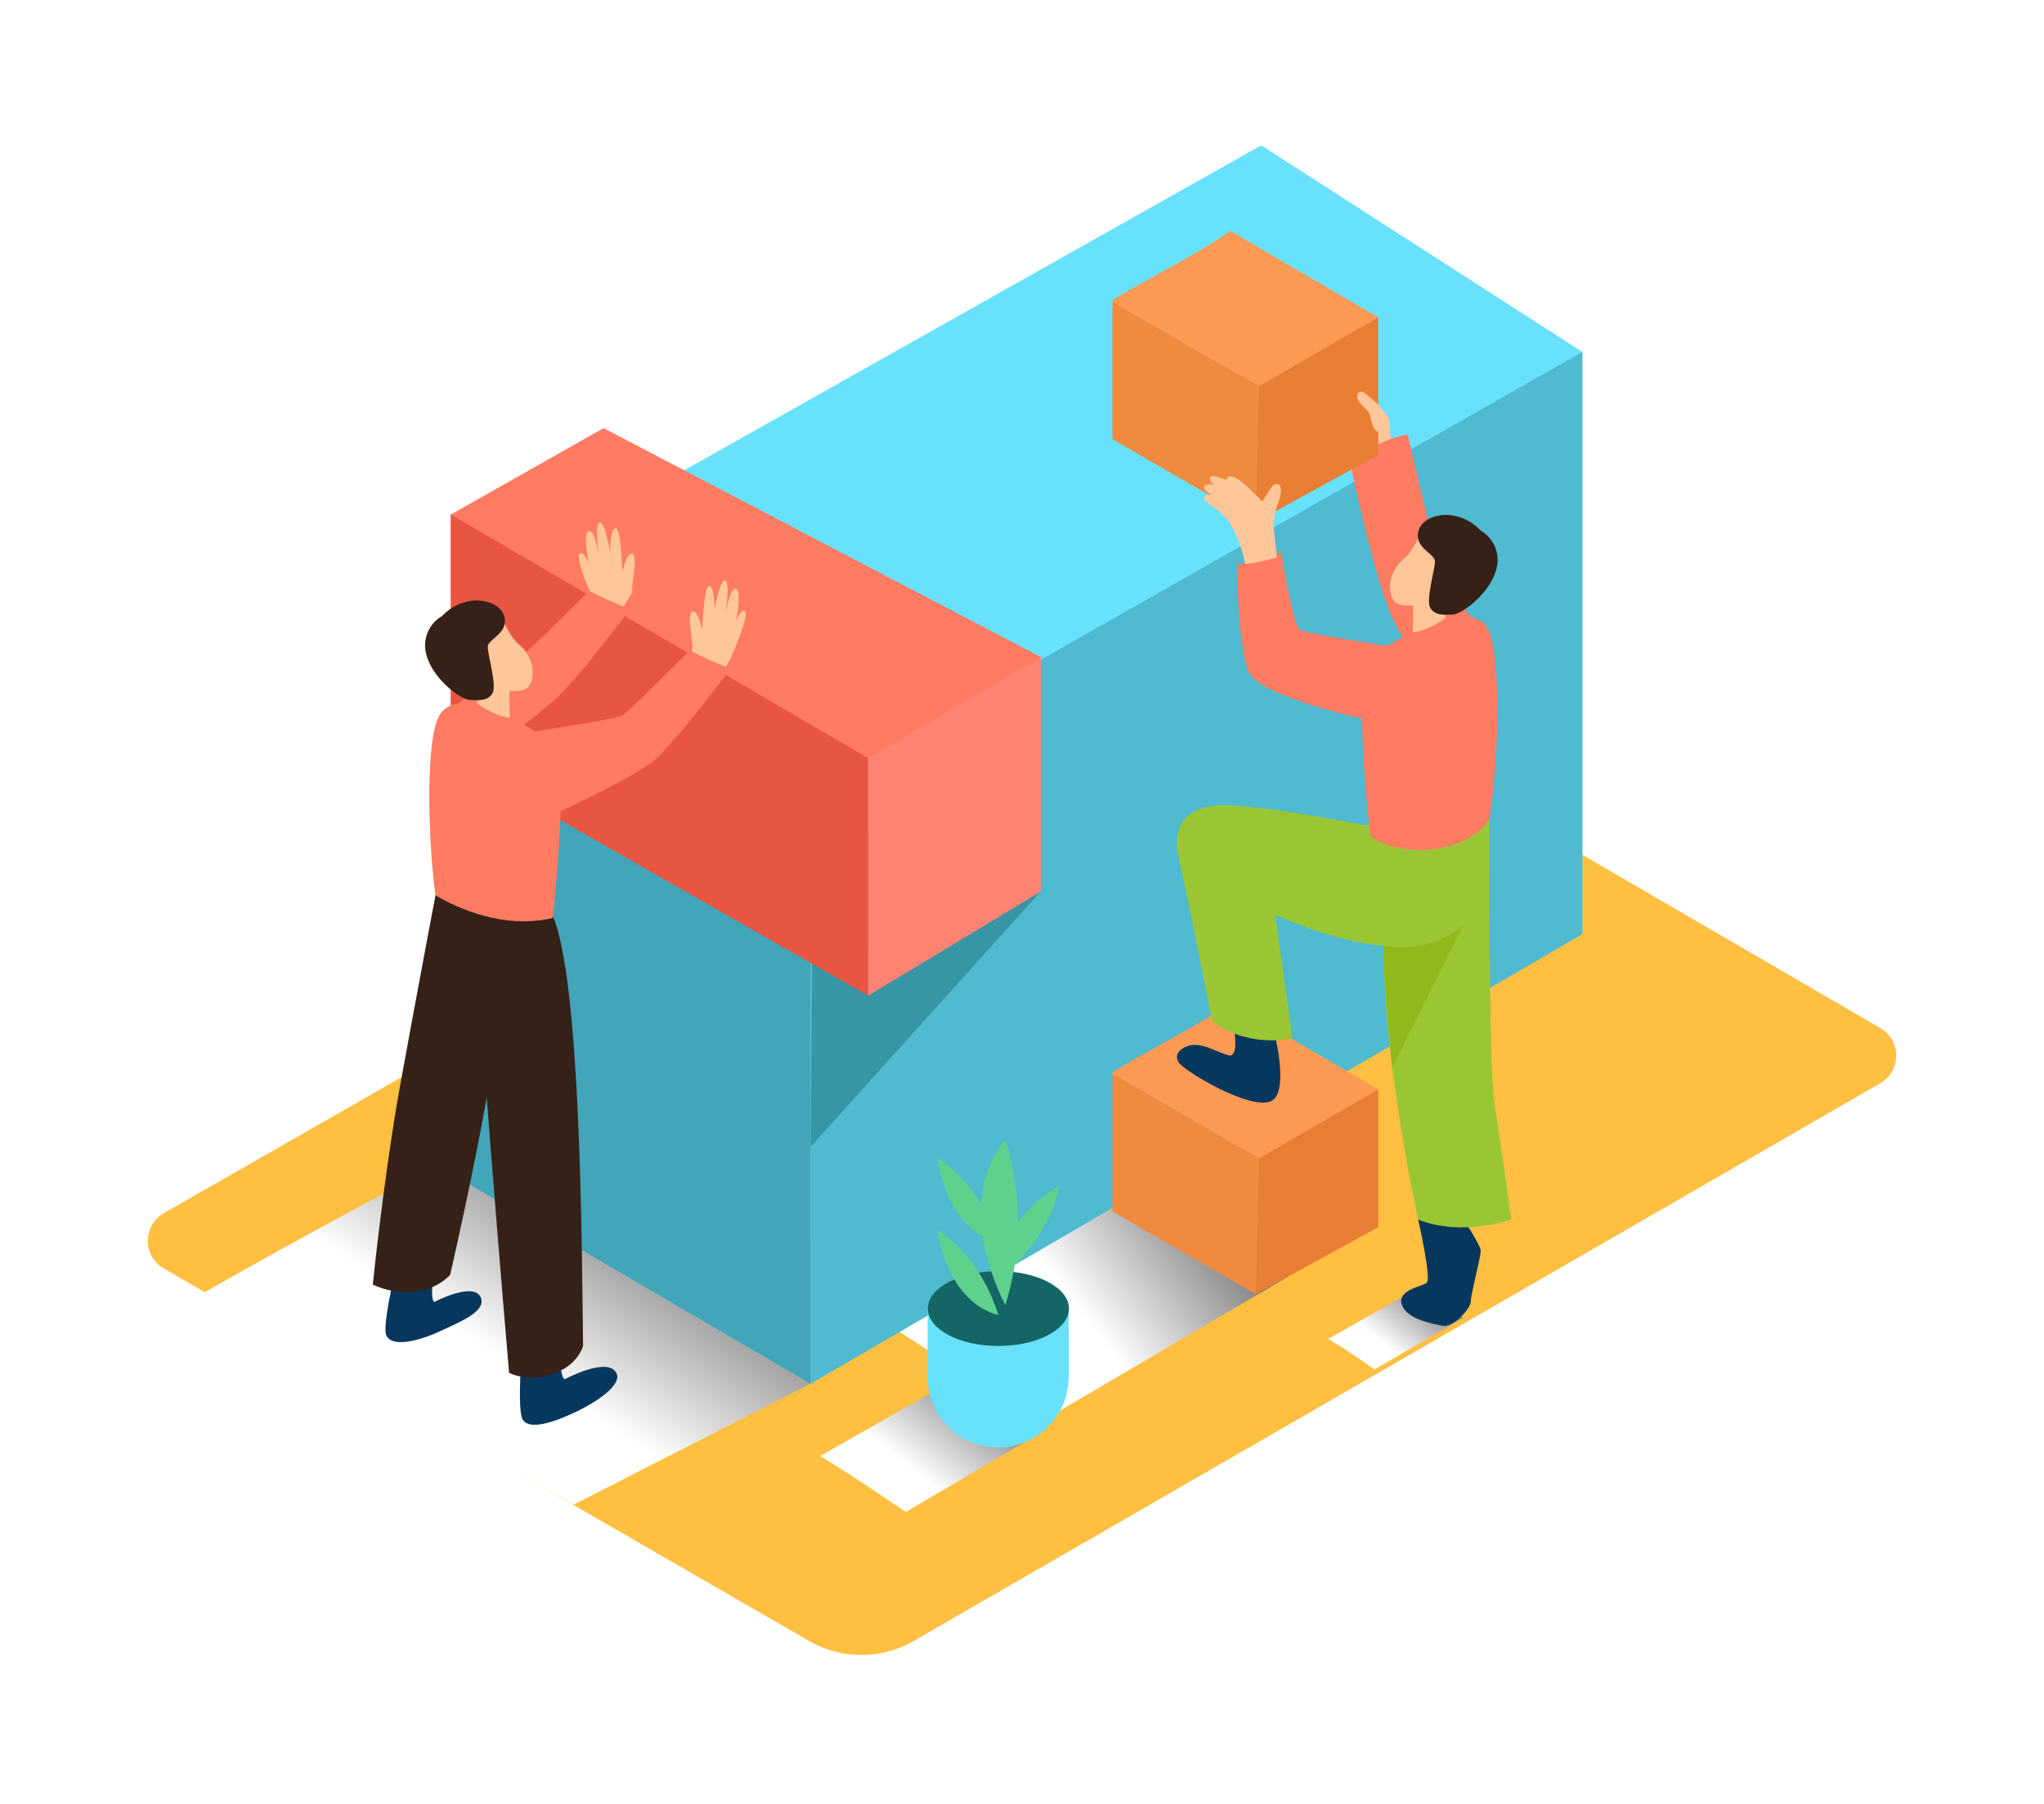 <svg width="239" height="211" viewBox="0 0 239 211" fill="none" xmlns="http://www.w3.org/2000/svg">
<g filter="url(#filter0_d_123_378)">
<path d="M219.872 113.245L140.947 67.345C140.38 67.018 139.737 66.846 139.082 66.846C138.427 66.846 137.783 67.018 137.216 67.345L19.157 134.886C18.587 135.213 18.114 135.684 17.785 136.252C17.457 136.82 17.283 137.465 17.283 138.122C17.283 138.778 17.457 139.423 17.785 139.991C18.114 140.559 18.587 141.03 19.157 141.357L94.631 184.933C96.483 186.003 98.584 186.566 100.723 186.566C102.861 186.566 104.962 186.003 106.815 184.933L219.838 119.702C220.406 119.378 220.878 118.909 221.208 118.344C221.538 117.779 221.713 117.138 221.716 116.483C221.72 115.829 221.551 115.186 221.228 114.617C220.904 114.049 220.437 113.576 219.872 113.245Z" fill="#FFBF41"/>
<path style="mix-blend-mode:multiply" d="M165.226 143.974C162.226 145.724 159.916 146.96 155.304 149.591C158.796 151.716 160.326 152.94 160.723 153.172L171.096 147.118C170.289 146.66 168.964 145.826 165.226 143.974Z" fill="url(#paint0_linear_123_378)"/>
<path style="mix-blend-mode:multiply" d="M131.947 126.413C121.882 132.282 114.686 136.225 99.202 145.068C110.921 152.188 120.003 158.734 121.322 159.513L156.117 139.088C153.418 137.667 144.48 132.61 131.947 126.413Z" fill="url(#paint1_linear_123_378)"/>
<path style="mix-blend-mode:multiply" d="M110.723 154.846C106.166 157.504 102.906 159.288 95.902 163.292C101.205 166.518 105.318 169.483 105.92 169.832L121.657 160.586C120.461 159.944 116.416 157.655 110.723 154.846Z" fill="url(#paint2_linear_123_378)"/>
<path style="mix-blend-mode:multiply" d="M54.007 127.479C43.914 133.348 39.452 135.282 23.94 144.125C35.686 151.218 65.746 168.233 67.065 168.984L94.781 154.826C92.075 153.418 66.512 133.676 54.007 127.479Z" fill="url(#paint3_linear_123_378)"/>
<path d="M52.722 61.879V81.62L58.038 84.415V62.678" fill="#E85642"/>
<path d="M185.022 34.163V102.243L94.781 154.846V77.5L185.022 34.163Z" fill="#68E1FD"/>
<path d="M54.013 62.678V131.018L94.781 154.846V85.078L54.013 62.678Z" fill="#68E1FD"/>
<path opacity="0.51" d="M185.022 34.163V102.243L94.781 154.846V77.5L185.022 34.163Z" fill="#3795A5"/>
<path d="M54.984 114.031V62.104L94.781 85.078V137.995" fill="#68E1FD"/>
<path opacity="0.78" d="M54.013 62.678V131.018L94.781 154.846V85.078L54.013 62.678Z" fill="#3795A5"/>
<path d="M147.473 10L54.013 62.644V62.678L94.392 85.7L185.022 34.163L147.473 10Z" fill="#68E1FD"/>
<path d="M94.966 86.342V105.674L101.498 109.446V90.121L94.966 86.342Z" fill="#E85642"/>
<path d="M101.498 90.121V81.654L52.722 53.173V61.879L94.966 86.342" fill="#E85642"/>
<path d="M115.978 148.97C113.299 148.737 110.47 147.924 108.461 146.093V154.04C108.461 156.227 109.33 158.325 110.877 159.872C112.424 161.419 114.522 162.288 116.709 162.288C118.897 162.288 120.995 161.419 122.541 159.872C124.088 158.325 124.957 156.227 124.957 154.04V145.963C122.176 147.118 118.978 149.236 115.978 148.97Z" fill="#68E1FD"/>
<path d="M116.737 150.418C121.292 150.418 124.984 148.46 124.984 146.045C124.984 143.63 121.292 141.672 116.737 141.672C112.181 141.672 108.489 143.63 108.489 146.045C108.489 148.46 112.181 150.418 116.737 150.418Z" fill="#5ED18D"/>
<path d="M116.737 146.783C116.737 146.783 111.126 145.956 109.644 136.881C109.644 136.868 114.427 139.526 116.737 146.783Z" fill="#5ED18D"/>
<path d="M117.557 145.628C117.557 145.628 111.12 134.08 117.557 126.324C119.521 132.609 119.521 139.343 117.557 145.628Z" fill="#5ED18D"/>
<path d="M116.737 138.371C116.737 138.371 111.126 137.544 109.644 128.469C109.644 128.469 114.427 131.107 116.737 138.371Z" fill="#5ED18D"/>
<path d="M117.42 142.068C117.42 142.068 116.012 136.601 123.809 131.702C123.809 131.702 123.222 137.134 117.42 142.068Z" fill="#5ED18D"/>
<path d="M116.737 150.418C121.292 150.418 124.984 148.46 124.984 146.045C124.984 143.63 121.292 141.672 116.737 141.672C112.181 141.672 108.489 143.63 108.489 146.045C108.489 148.46 112.181 150.418 116.737 150.418Z" fill="#146666"/>
<path d="M116.737 146.783C116.737 146.783 111.126 145.956 109.644 136.881C109.644 136.868 114.427 139.526 116.737 146.783Z" fill="#5ED18D"/>
<path d="M117.557 145.628C117.557 145.628 111.12 134.08 117.557 126.324C119.521 132.609 119.521 139.343 117.557 145.628Z" fill="#5ED18D"/>
<path d="M116.737 138.371C116.737 138.371 111.126 137.544 109.644 128.469C109.644 128.469 114.427 131.107 116.737 138.371Z" fill="#5ED18D"/>
<path d="M117.42 142.068C117.42 142.068 116.012 136.601 123.809 131.702C123.809 131.702 123.222 137.134 117.42 142.068Z" fill="#5ED18D"/>
<path d="M146.844 144.364L161.153 136.526V120.433L144.125 127.649L146.844 144.364Z" fill="#E87D34"/>
<path d="M130.075 118.582V134.681L146.844 144.364L147.213 128.476L130.075 118.582Z" fill="#EF8A3F"/>
<path d="M143.879 110.313C139.471 113.334 134.626 115.623 130.075 118.39V118.582L147.213 128.476L161.153 120.427L143.879 110.313Z" fill="#FF9A55"/>
<path d="M148.99 113.716L143.879 111.414C143.879 111.414 145.102 115.91 143.974 116.429C143.803 116.504 143.51 116.375 143.346 116.327C142.129 115.951 140.968 115.192 139.656 115.206C138.637 115.206 137.045 116.067 137.824 117.256C138.46 118.254 145.888 122.723 148.477 121.848C150.903 121.062 148.99 113.716 148.99 113.716Z" fill="#07375D"/>
<path d="M162.547 46.92C162.547 46.92 162.718 42.704 162.336 41.85C161.953 40.996 159.377 38.434 158.639 38.352C157.901 38.27 158.126 38.7 158.126 38.7C158.126 38.7 156.76 38.112 156.575 38.338C156.391 38.563 156.473 38.843 156.855 39.158C156.855 39.158 155.987 38.987 155.912 39.37C155.837 39.752 156.596 40.053 156.596 40.053C156.596 40.053 155.858 40.121 155.912 40.504C155.967 40.887 157.279 41.536 157.518 41.871C157.757 42.206 158.461 42.452 158.461 42.937C158.342 43.385 158.331 43.855 158.428 44.309C158.526 44.763 158.729 45.187 159.021 45.547C159.631 46.353 160.047 47.288 160.238 48.28C160.238 48.28 162.308 47.959 162.547 46.92Z" fill="#FFC799"/>
<path d="M165.82 135.638C165.82 135.638 167.433 142.655 166.804 143.059C166.176 143.462 163.333 143.899 163.921 145.607C164.508 147.316 167.556 147.828 168.704 148.061C169.852 148.293 171.984 146.106 171.984 145.184C171.984 144.261 173.194 139.902 173.132 139.205C173.071 138.508 170.399 134.49 170.399 134.49" fill="#07375D"/>
<path d="M174.144 88.221C174.144 88.221 174.068 117.905 174.745 122.032C175.421 126.16 176.713 135.638 176.713 135.638C176.713 135.638 170.987 137.688 165.821 135.638C165.821 135.638 160.422 111.516 162.103 97.719C163.784 83.923 174.144 88.221 174.144 88.221Z" fill="#9BC634"/>
<path d="M172.674 89.492C168.889 88.495 159.527 89.492 159.527 89.492C159.527 89.492 146.393 86.916 142.369 87.21C138.344 87.504 137.032 89.943 137.838 93.36C138.644 96.776 141.76 112.493 141.76 112.493C141.76 112.493 145.28 115.479 151.122 114.468L149.106 99.968C149.106 99.968 161.283 105.776 168.24 102.92C170.087 102.19 171.684 100.942 172.838 99.325C172.797 96.038 172.627 92.765 172.674 89.492Z" fill="#9BC634"/>
<path d="M174.123 88.857C175.093 83.349 175.64 70.947 174.171 66.99C172.422 62.33 163.627 67.393 160.217 69.915C158.283 71.343 159.773 86.609 160.217 90.804C164.023 93.483 171.54 92.793 174.123 88.857Z" fill="#FF7B61"/>
<path d="M173.843 66.935C173.843 66.935 172.572 65.698 171.547 64.687C171.485 64.38 170.945 63.888 170.939 63.594C169.898 62.351 169.073 60.942 168.499 59.425C167.522 56.692 164.597 43.804 164.597 43.804C164.597 43.804 160.039 44.536 157.983 47.686C157.983 47.686 160.716 60.806 162.862 65.364C164.1 68.029 165.878 70.41 168.082 72.354C171.267 71.616 171.8 65.022 173.843 66.935Z" fill="#FF7B61"/>
<path d="M165.212 63.197C165.301 63.327 165.212 66.922 165.212 66.922C165.212 66.922 166.518 67.017 168.998 65.309L168.8 61.517L165.212 63.197Z" fill="#FFC799"/>
<path d="M166.388 54.745C166.388 54.745 165.274 57.478 164.119 58.401C162.964 59.323 161.926 61.414 162.923 63.184C163.921 64.954 171.014 62.726 171.123 60.676C171.233 58.626 170.7 53.597 166.388 54.745Z" fill="#FFC799"/>
<path d="M173.139 55.059C172.625 54.503 172.006 54.053 171.317 53.737C170.629 53.42 169.885 53.243 169.128 53.214C166.784 53.262 165.581 54.581 165.807 55.947C166.032 57.314 167.727 57.833 167.782 58.626C167.836 59.419 166.682 63.163 167.235 64.093C167.789 65.022 168.834 64.906 169.88 64.872C170.925 64.838 174.369 62.343 175.018 59.35C175.201 58.528 175.117 57.669 174.779 56.898C174.441 56.127 173.867 55.483 173.139 55.059Z" fill="#352118"/>
<path d="M162.937 68.644C162.937 68.644 152.83 67.168 152.004 66.655C151.177 66.143 149.81 57.601 149.81 57.601C148.062 58.021 146.337 58.534 144.644 59.139C144.644 59.139 144.719 68.773 146.045 71.637C147.371 74.5 159.712 77.151 159.712 77.151" fill="#FF7B61"/>
<path d="M161.782 103.61C161.782 103.61 167.146 104.737 171.103 101.191L162.786 117.871C162.786 117.871 161.604 105.94 161.782 103.61Z" fill="#90BA1C"/>
<path d="M146.844 54.054L161.153 46.21V30.117L144.125 37.333L146.844 54.054Z" fill="#E87D34"/>
<path d="M130.075 28.272V44.365L146.844 54.054L147.213 38.167L130.075 28.272Z" fill="#EF8A3F"/>
<path d="M143.879 20.018C139.471 23.038 134.626 25.327 130.075 28.095V28.286L147.213 38.167L161.153 30.117L143.879 20.018Z" fill="#FF9A55"/>
<path d="M143.749 54.014C144.541 55.407 145.128 56.907 145.491 58.469C145.491 58.53 145.546 58.728 145.594 58.995L146.755 58.804C147.61 58.64 148.464 58.448 149.304 58.216C149.181 56.931 149.031 55.483 148.867 54.389C148.96 53.493 149.162 52.612 149.468 51.765C149.744 51.187 149.83 50.537 149.714 49.907C149.687 49.822 149.635 49.747 149.564 49.693C149.493 49.639 149.407 49.609 149.318 49.606C148.867 49.606 148.703 49.968 148.471 50.289C148.163 50.733 147.876 51.191 147.589 51.656C146.455 50.385 144.719 48.82 144.09 48.731C143.202 48.602 143.475 49.155 143.475 49.155C143.475 49.155 141.801 48.472 141.596 48.711C141.391 48.95 141.473 49.319 141.938 49.702C141.938 49.702 140.886 49.49 140.797 49.955C140.708 50.419 141.596 50.795 141.596 50.795C141.596 50.795 140.701 50.877 140.797 51.342C140.892 51.806 142.491 52.592 142.744 52.961C142.997 53.33 143.475 53.597 143.749 54.014Z" fill="#FFC799"/>
<path d="M161.618 43.012C161.542 42.978 161.471 42.935 161.406 42.882C161.479 42.852 161.539 42.797 161.575 42.727C161.611 42.657 161.622 42.576 161.604 42.499C161.522 42.116 161.398 41.742 161.235 41.386C161.307 41.397 161.38 41.387 161.445 41.357C161.51 41.326 161.565 41.276 161.601 41.214C161.637 41.152 161.654 41.08 161.648 41.008C161.643 40.936 161.616 40.868 161.57 40.812C161.119 40.284 160.617 39.801 160.074 39.37C159.8 39.151 159.472 38.782 159.097 38.823C159.023 38.827 158.951 38.853 158.893 38.898C158.834 38.943 158.791 39.005 158.769 39.076C158.372 40.074 159.923 40.709 160.169 41.502C160.415 42.294 160.374 43.21 161.27 43.599C161.666 43.777 162.014 43.19 161.618 43.012Z" fill="#FFC799"/>
<path d="M121.684 97.269L94.781 127.116L94.966 105.673L121.684 97.269Z" fill="#3795A5"/>
<path d="M52.722 61.879V53.173L70.577 43.073L121.684 69.833V97.269L101.498 109.446V90.121L52.722 61.879Z" fill="#FF7B61"/>
<path d="M101.498 81.654L121.684 69.833V97.269L101.498 109.445V81.654Z" fill="#FF8373"/>
<path d="M52.722 81.62L101.498 109.445V81.654L52.722 53.173" fill="#E85642"/>
<path d="M80.082 71.78C80.53 70.834 80.827 69.825 80.964 68.787C81.025 67.878 80.281 64.728 80.964 64.523C81.647 64.318 82.132 66.717 82.132 66.717C82.132 66.717 82.262 61.53 82.912 61.53C83.561 61.53 83.561 64.305 83.561 64.305C83.561 64.305 84.141 60.751 84.791 60.888C85.44 61.025 84.791 65.111 84.791 65.111C84.791 65.111 85.317 61.605 86.055 61.865C86.793 62.125 86.055 65.644 86.055 65.644C86.055 65.644 86.663 64.038 87.135 64.537C87.606 65.036 85.57 69.737 85.31 70.249C85.05 70.762 83.198 73.666 83.014 73.817C82.829 73.967 80.082 71.78 80.082 71.78Z" fill="#FFC799"/>
<path d="M70.407 67.912C69.136 68.705 73.994 62.938 73.926 62.029C73.858 61.12 74.609 57.97 73.926 57.765C73.243 57.56 72.757 59.959 72.757 59.959C72.757 59.959 72.628 54.772 71.978 54.772C71.329 54.772 71.329 57.546 71.329 57.546C71.329 57.546 70.748 53.993 70.099 54.13C69.45 54.266 70.099 58.353 70.099 58.353C70.099 58.353 69.573 54.847 68.835 55.107C68.097 55.367 68.835 58.886 68.835 58.886C68.835 58.886 68.227 57.28 67.755 57.779C67.284 58.278 68.815 61.824 69.067 62.337C69.32 62.849 65.924 66.901 66.109 67.052C66.293 67.202 70.407 67.912 70.407 67.912Z" fill="#FFC799"/>
<path d="M51.13 77.192C51.13 77.192 60.211 70.188 61.025 69.675C61.838 69.163 68.903 62.104 68.903 62.104C70.454 62.908 72.052 63.62 73.687 64.236C73.687 64.236 67.475 72.546 64.803 74.903C62.425 76.953 55.093 82.679 55.093 82.679" fill="#FF7B61"/>
<path d="M51.273 139.191C51.273 139.191 49.989 144.658 50.774 145.273C50.774 145.273 55.51 142.778 56.241 144.822C56.829 146.434 53.556 147.712 51.362 148.737C49.497 149.612 45.834 150.787 45.164 149.154C44.495 147.521 47.645 135.979 47.645 135.979" fill="#07375D"/>
<path d="M65.555 148.225C65.555 148.225 65.165 153.842 66.033 154.306C66.033 154.306 71.001 151.648 72.053 153.548C72.887 155.044 69.354 157.156 67.496 158.051C65.637 158.946 62.029 160.504 61.12 159.028C60.211 157.552 61.475 145.628 61.475 145.628" fill="#07375D"/>
<path d="M52.64 142.095C54.355 134.579 59.665 110.348 59.029 102.708C58.271 93.613 51.191 96.271 51.191 96.271C51.191 96.271 48.629 109.774 46.743 120.188C45.253 128.449 44.01 139.143 43.593 143.243C46.579 144.644 50.412 144.446 52.64 142.095Z" fill="#352118"/>
<path d="M68.179 150.418C68.028 138.569 67.926 107.245 64.543 99.906C60.273 90.647 55.763 100.043 55.763 104.361C55.763 108.345 59.022 147.958 59.528 153.561C62.528 154.983 67.12 153.623 68.179 150.418Z" fill="#352118"/>
<path d="M64.646 100.35C65.145 95.567 66.464 81.326 64.598 79.946C61.182 77.424 52.872 72.532 51.123 77.213C49.756 80.828 50.098 91.713 50.918 97.713C54.916 100.07 60.081 101.498 64.646 100.35Z" fill="#FF7B61"/>
<path d="M59.603 73.195C59.514 73.325 59.603 76.919 59.603 76.919C59.603 76.919 58.298 77.014 55.817 75.306L56.016 71.514L59.603 73.195Z" fill="#FFC799"/>
<path d="M58.428 64.742C58.428 64.742 59.542 67.475 60.697 68.398C61.851 69.32 62.89 71.411 61.892 73.181C60.895 74.951 53.802 72.723 53.692 70.673C53.583 68.623 54.116 63.587 58.428 64.742Z" fill="#FFC799"/>
<path d="M51.676 65.056C52.191 64.5 52.81 64.051 53.498 63.734C54.187 63.417 54.931 63.24 55.688 63.211C58.032 63.259 59.234 64.578 59.009 65.945C58.783 67.311 57.089 67.831 57.034 68.623C56.979 69.416 58.134 73.16 57.581 74.09C57.027 75.019 55.981 74.903 54.936 74.869C53.891 74.835 50.447 72.341 49.797 69.347C49.615 68.525 49.699 67.666 50.036 66.895C50.374 66.124 50.949 65.48 51.676 65.056Z" fill="#352118"/>
<path d="M61.879 78.641C61.879 78.641 71.985 77.165 72.812 76.652C73.639 76.14 80.657 69.074 80.657 69.074C82.208 69.878 83.805 70.59 85.44 71.206C85.44 71.206 79.228 79.516 76.557 81.873C74.179 83.923 64.414 88.399 64.414 88.399" fill="#FF7B61"/>
</g>
<defs>
<filter id="filter0_d_123_378" x="0.283" y="0" width="238.433" height="210.566" filterUnits="userSpaceOnUse" color-interpolation-filters="sRGB">
<feFlood flood-opacity="0" result="BackgroundImageFix"/>
<feColorMatrix in="SourceAlpha" type="matrix" values="0 0 0 0 0 0 0 0 0 0 0 0 0 0 0 0 0 0 127 0" result="hardAlpha"/>
<feOffset dy="7"/>
<feGaussianBlur stdDeviation="8.5"/>
<feComposite in2="hardAlpha" operator="out"/>
<feColorMatrix type="matrix" values="0 0 0 0 0 0 0 0 0 0 0 0 0 0 0 0 0 0 0.25 0"/>
<feBlend mode="normal" in2="BackgroundImageFix" result="effect1_dropShadow_123_378"/>
<feBlend mode="normal" in="SourceGraphic" in2="effect1_dropShadow_123_378" result="shape"/>
</filter>
<linearGradient id="paint0_linear_123_378" x1="167.023" y1="143.503" x2="161.748" y2="150.186" gradientUnits="userSpaceOnUse">
<stop stop-color="#808080"/>
<stop offset="1" stop-color="white"/>
</linearGradient>
<linearGradient id="paint1_linear_123_378" x1="139.772" y1="132.754" x2="124.731" y2="144.336" gradientUnits="userSpaceOnUse">
<stop stop-color="#808080"/>
<stop offset="1" stop-color="white"/>
</linearGradient>
<linearGradient id="paint2_linear_123_378" x1="114.68" y1="154.498" x2="106.562" y2="164.775" gradientUnits="userSpaceOnUse">
<stop stop-color="#808080"/>
<stop offset="1" stop-color="white"/>
</linearGradient>
<linearGradient id="paint3_linear_123_378" x1="70.967" y1="131.497" x2="58.066" y2="151.518" gradientUnits="userSpaceOnUse">
<stop stop-color="#808080"/>
<stop offset="1" stop-color="white"/>
</linearGradient>
</defs>
</svg>
